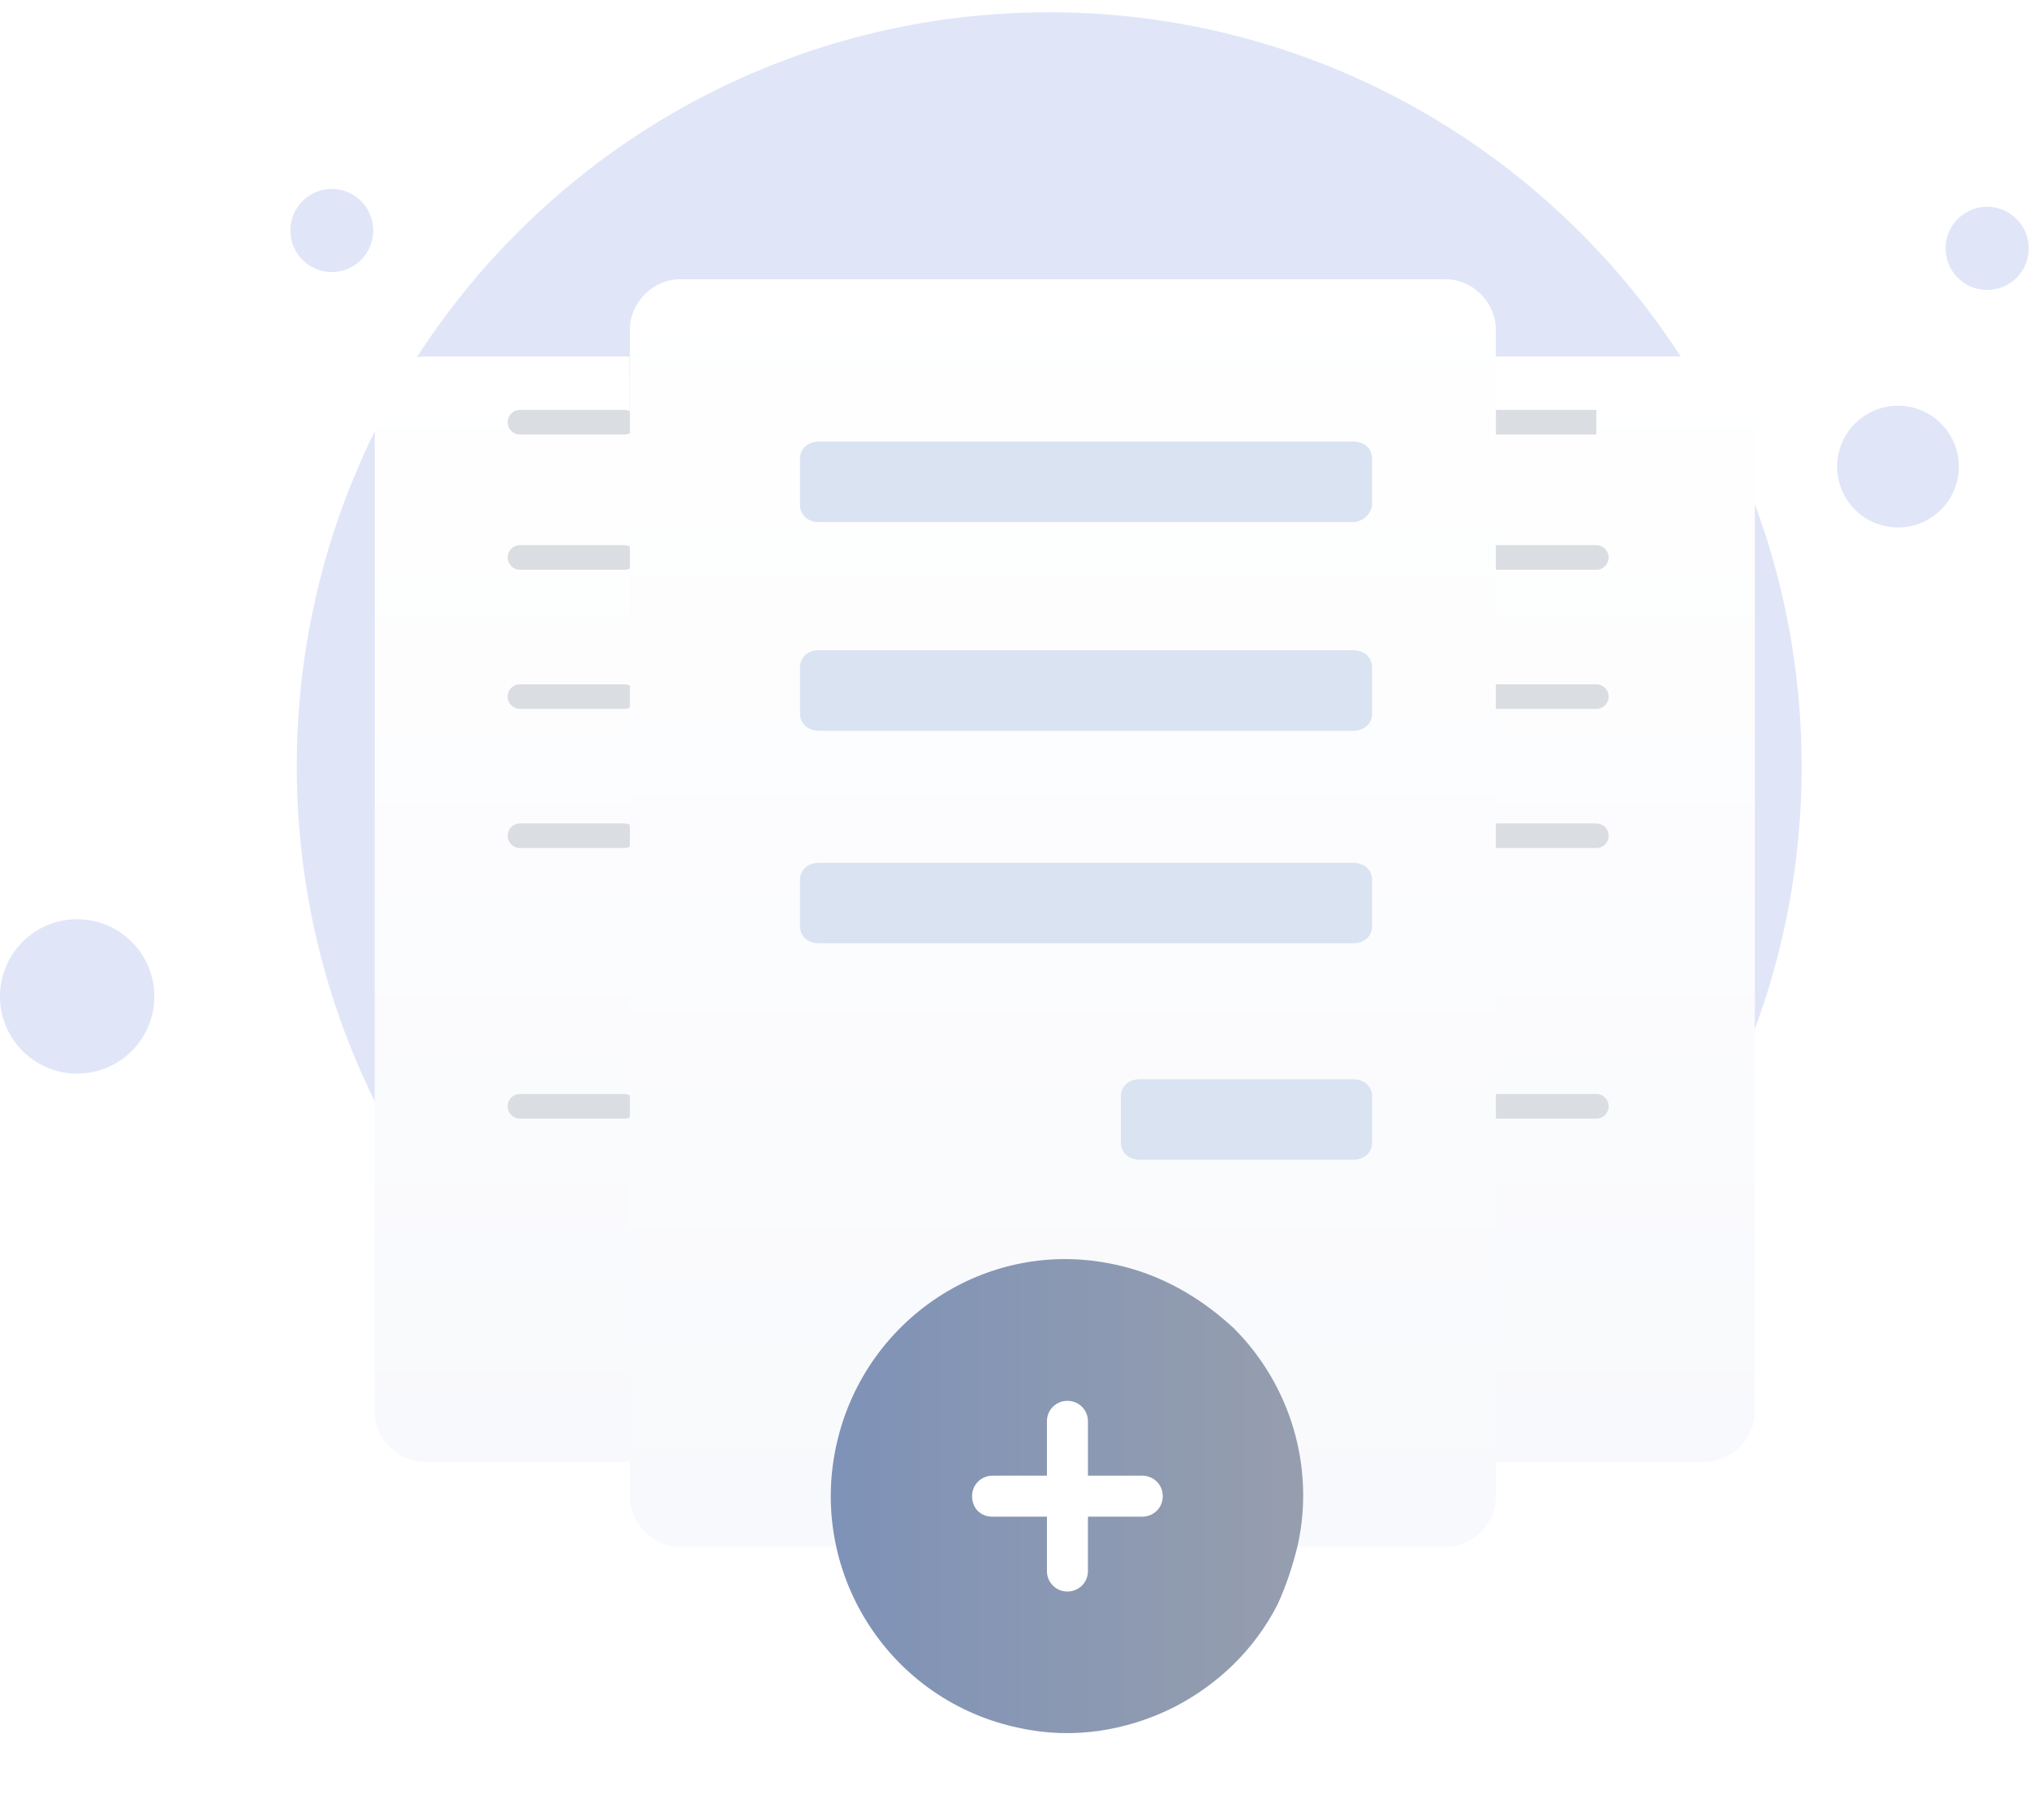 <svg width="165" height="148" fill="none" xmlns="http://www.w3.org/2000/svg"><path d="M85.323 123.613c33.791 0 61.186-27.395 61.186-61.306C146.509 28.395 118.993 1 85.323 1 51.532 1 24.137 28.395 24.137 62.307c0 33.911 27.395 61.306 61.186 61.306ZM154.276 42.882a4.948 4.948 0 1 0 0-9.895 4.948 4.948 0 0 0 0 9.895ZM161.517 23.573a3.38 3.38 0 1 0 0-6.758 3.38 3.38 0 0 0 0 6.758ZM26.912 22.12a3.38 3.38 0 1 0 0-6.759 3.38 3.38 0 0 0 0 6.758ZM6.275 87.288a6.275 6.275 0 1 0 0-12.551 6.275 6.275 0 0 0 0 12.551Z" fill="#E0E6F8"/><g filter="url(#a)"><path d="M121.099 107.854h17.52c2.201 0 4.087-1.885 4.087-4.085V22.073c0-2.2-1.886-4.085-4.087-4.085h-16.976" fill="url(#b)"/></g><g filter="url(#c)"><path d="M51.536 107.854H34.56c-2.201 0-4.087-1.885-4.087-4.085V22.073c0-2.2 1.886-4.085 4.087-4.085h16.626" fill="url(#d)"/></g><path d="M42.283 34.327h8.488M42.283 45.325h8.488M42.283 56.636h8.488M42.283 67.948h8.488M42.283 89.944h8.488" stroke="#DADDE2" stroke-width="2" stroke-miterlimit="10" stroke-linecap="round"/><path d="M129.816 34.327h-8.173" stroke="#DADDE2" stroke-width="2" stroke-miterlimit="10"/><path d="M129.816 45.325h-8.173M129.816 56.636h-8.173M129.816 67.948h-8.173M129.816 89.944h-8.173" stroke="#DADDE2" stroke-width="2" stroke-miterlimit="10" stroke-linecap="round"/><g filter="url(#e)"><path d="M117.556 114.767H55.309c-2.201 0-4.087-1.886-4.087-4.085V15.788c0-2.2 1.886-4.085 4.087-4.085h62.247c2.2 0 4.087 1.886 4.087 4.085v94.894c0 2.199-1.887 4.085-4.087 4.085Z" fill="url(#f)"/></g><path d="M110.01 42.447H66.626c-.943 0-1.572-.57-1.572-1.424v-3.701c0-.855.629-1.424 1.572-1.424h43.384c.944 0 1.572.57 1.572 1.424v3.701c0 .57-.628 1.424-1.572 1.424ZM110.01 59.414H66.626c-.943 0-1.572-.569-1.572-1.423v-3.702c0-.854.629-1.423 1.572-1.423h43.384c.944 0 1.572.57 1.572 1.423v3.702c0 .854-.628 1.423-1.572 1.423ZM110.01 76.696H66.626c-.943 0-1.572-.57-1.572-1.423V71.57c0-.854.629-1.423 1.572-1.423h43.384c.944 0 1.572.57 1.572 1.423v3.702c0 .854-.628 1.423-1.572 1.423ZM110.011 94.293h-17.29c-.944 0-1.573-.57-1.573-1.424v-3.702c0-.854.629-1.423 1.572-1.423h17.291c.943 0 1.572.57 1.572 1.423v3.702c0 .854-.629 1.424-1.572 1.424Z" fill="#DAE3F2"/><path d="M105.547 125.569c-.392 1.668-.981 3.434-1.668 4.906-1.864 3.631-4.808 6.477-8.439 8.341-3.729 1.865-8.144 2.65-12.56 1.668-10.402-2.158-17.074-12.364-14.915-22.765 2.158-10.402 12.265-17.173 22.667-14.916 3.729.785 6.967 2.65 9.715 5.201 4.612 4.612 6.574 11.285 5.2 17.565Z" fill="url(#g)"/><path d="M92.889 119.976h-4.416v-4.416c0-.883-.687-1.668-1.668-1.668-.883 0-1.668.687-1.668 1.668v4.416H80.72c-.883 0-1.668.687-1.668 1.668 0 .981.687 1.668 1.668 1.668h4.416v4.416c0 .883.687 1.668 1.668 1.668.883 0 1.668-.687 1.668-1.668v-4.416h4.416c.883 0 1.668-.687 1.668-1.668 0-.981-.785-1.668-1.668-1.668Z" fill="#fff"/><defs><linearGradient id="b" x1="131.895" y1="15.909" x2="131.895" y2="108.823" gradientUnits="userSpaceOnUse"><stop stop-color="#fff"/><stop offset=".996" stop-color="#F8F9FC"/></linearGradient><linearGradient id="d" x1="40.998" y1="15.909" x2="40.998" y2="108.823" gradientUnits="userSpaceOnUse"><stop stop-color="#fff"/><stop offset=".996" stop-color="#F8F9FC"/></linearGradient><linearGradient id="f" x1="86.409" y1="9.319" x2="86.409" y2="115.878" gradientUnits="userSpaceOnUse"><stop stop-color="#fff"/><stop offset=".996" stop-color="#F8F9FC"/></linearGradient><linearGradient id="g" x1="67.541" y1="121.643" x2="105.985" y2="121.643" gradientUnits="userSpaceOnUse"><stop stop-color="#7E92B7"/><stop offset="1" stop-color="#969EAE"/></linearGradient><filter id="a" x="99.099" y="6.988" width="65.607" height="133.866" filterUnits="userSpaceOnUse" color-interpolation-filters="sRGB"><feFlood flood-opacity="0" result="BackgroundImageFix"/><feColorMatrix in="SourceAlpha" values="0 0 0 0 0 0 0 0 0 0 0 0 0 0 0 0 0 0 127 0" result="hardAlpha"/><feOffset dy="11"/><feGaussianBlur stdDeviation="11"/><feColorMatrix values="0 0 0 0 0.398 0 0 0 0 0.477 0 0 0 0 0.575 0 0 0 0.27 0"/><feBlend in2="BackgroundImageFix" result="effect1_dropShadow_3_1038"/><feBlend in="SourceGraphic" in2="effect1_dropShadow_3_1038" result="shape"/></filter><filter id="c" x="8.473" y="6.988" width="65.064" height="133.866" filterUnits="userSpaceOnUse" color-interpolation-filters="sRGB"><feFlood flood-opacity="0" result="BackgroundImageFix"/><feColorMatrix in="SourceAlpha" values="0 0 0 0 0 0 0 0 0 0 0 0 0 0 0 0 0 0 127 0" result="hardAlpha"/><feOffset dy="11"/><feGaussianBlur stdDeviation="11"/><feColorMatrix values="0 0 0 0 0.398 0 0 0 0 0.477 0 0 0 0 0.575 0 0 0 0.27 0"/><feBlend in2="BackgroundImageFix" result="effect1_dropShadow_3_1038"/><feBlend in="SourceGraphic" in2="effect1_dropShadow_3_1038" result="shape"/></filter><filter id="e" x="29.222" y=".703" width="114.421" height="147.063" filterUnits="userSpaceOnUse" color-interpolation-filters="sRGB"><feFlood flood-opacity="0" result="BackgroundImageFix"/><feColorMatrix in="SourceAlpha" values="0 0 0 0 0 0 0 0 0 0 0 0 0 0 0 0 0 0 127 0" result="hardAlpha"/><feOffset dy="11"/><feGaussianBlur stdDeviation="11"/><feColorMatrix values="0 0 0 0 0.398 0 0 0 0 0.477 0 0 0 0 0.575 0 0 0 0.27 0"/><feBlend in2="BackgroundImageFix" result="effect1_dropShadow_3_1038"/><feBlend in="SourceGraphic" in2="effect1_dropShadow_3_1038" result="shape"/></filter></defs></svg>